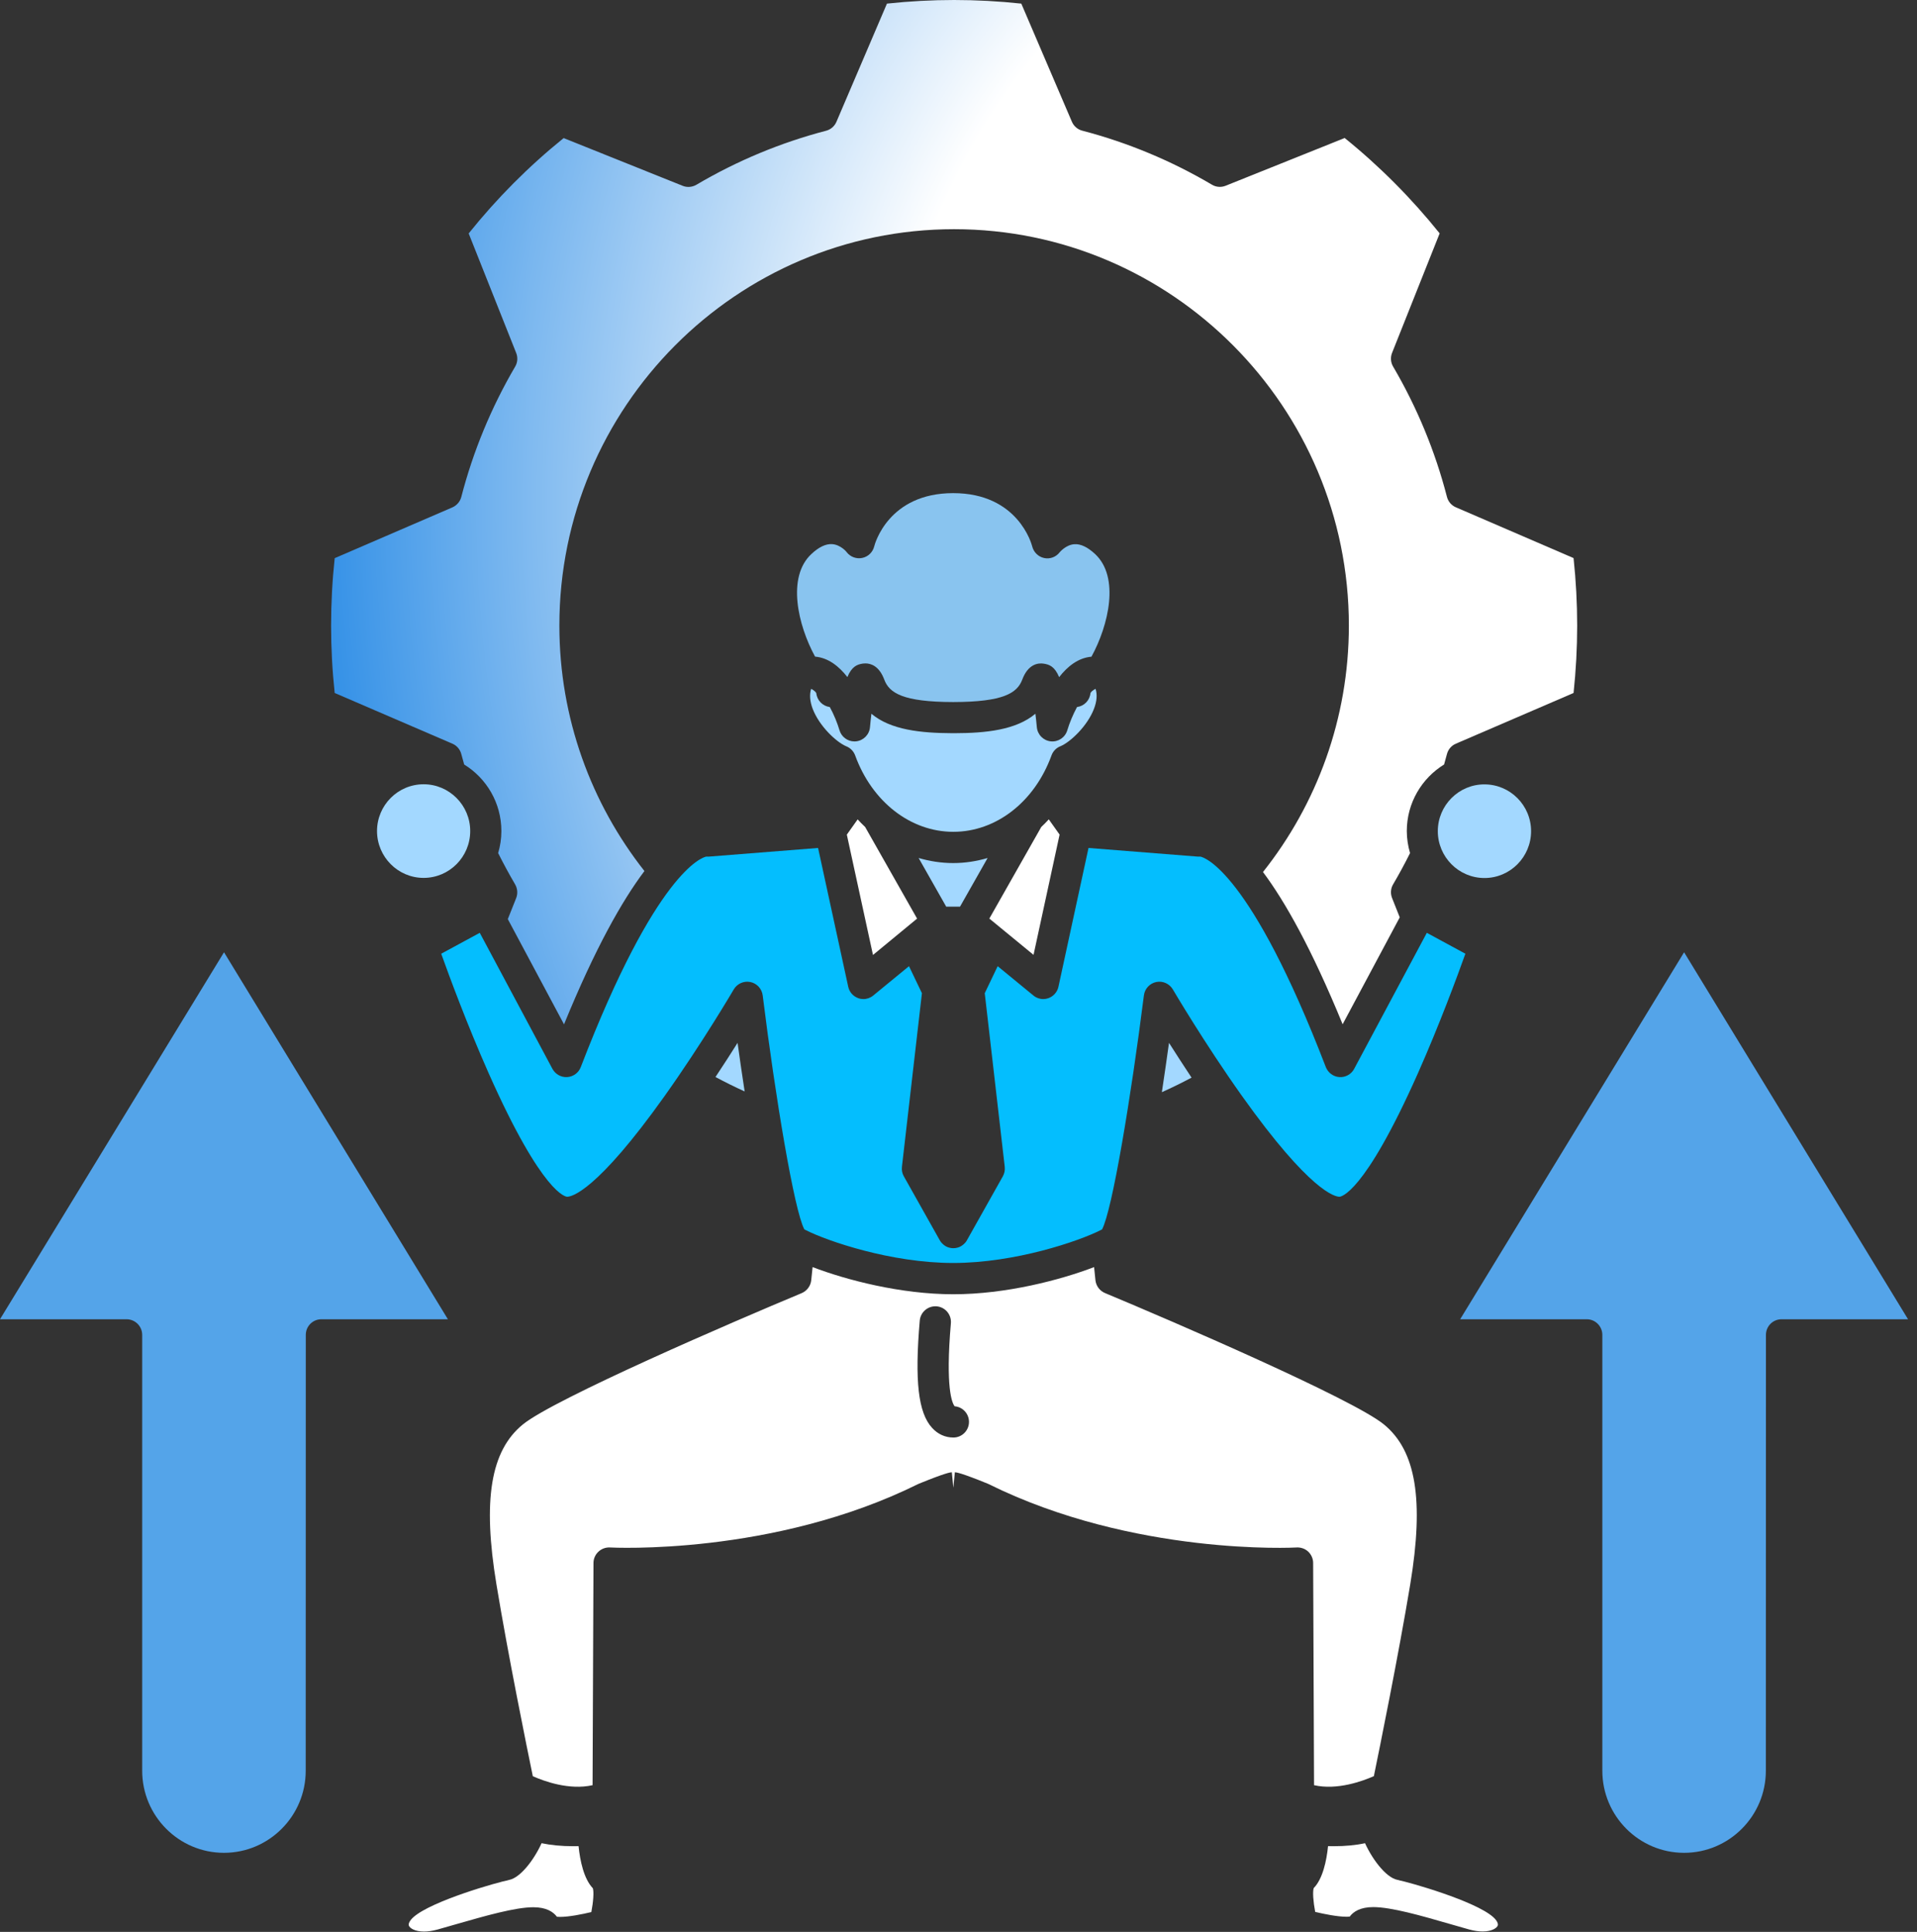 <svg width="126" height="127" viewBox="0 0 126 127" fill="none" xmlns="http://www.w3.org/2000/svg">
<rect x="0" y="0" width="126" height="127" fill="#333333" stroke="none"/>
<path d="M48.479 68.556C48.06 69.225 47.566 69.989 47.027 70.802C47.66 71.14 48.297 71.457 48.944 71.75C48.766 70.594 48.608 69.493 48.479 68.556Z" fill="#A3D8FF"/>
<path d="M76.836 68.556C76.703 69.508 76.545 70.629 76.367 71.799C77.029 71.502 77.676 71.184 78.318 70.842C77.77 70.014 77.266 69.235 76.836 68.556Z" fill="#A3D8FF"/>
<path d="M33.857 58.139C34.015 58.412 34.044 58.744 33.926 59.042L33.377 60.421L37.072 67.34C39.127 62.31 40.905 59.191 42.357 57.261C38.86 52.822 36.766 47.213 36.766 41.122C36.766 26.759 48.403 15.067 62.712 15.067C77.015 15.067 88.658 26.753 88.658 41.122C88.658 47.242 86.544 52.877 83.013 57.326C84.46 59.26 86.213 62.37 88.248 67.335L92.002 60.307L91.498 59.037C91.38 58.739 91.405 58.407 91.567 58.134C91.963 57.46 92.333 56.776 92.679 56.081C92.546 55.62 92.466 55.139 92.466 54.633C92.466 52.783 93.449 51.161 94.916 50.258C94.981 50.03 95.045 49.802 95.104 49.574C95.183 49.266 95.4 49.013 95.692 48.889L103.427 45.556C103.585 44.073 103.664 42.585 103.664 41.122C103.664 39.659 103.585 38.166 103.427 36.688L95.692 33.35C95.4 33.226 95.183 32.973 95.104 32.661C94.329 29.66 93.138 26.783 91.567 24.1C91.404 23.827 91.38 23.49 91.498 23.197L94.625 15.341C92.773 13.034 90.678 10.927 88.382 9.072L80.558 12.211C80.262 12.33 79.931 12.305 79.659 12.142C76.987 10.565 74.117 9.369 71.134 8.59C70.828 8.511 70.576 8.293 70.452 8L67.128 0.238C65.651 0.079 64.17 0 62.713 0C61.256 0 59.774 0.079 58.297 0.238L54.978 8.005C54.854 8.298 54.602 8.516 54.296 8.595C51.313 9.374 48.443 10.569 45.771 12.147C45.499 12.305 45.164 12.335 44.872 12.216L37.048 9.077C34.752 10.931 32.657 13.034 30.805 15.346L33.927 23.202C34.046 23.5 34.021 23.832 33.858 24.105C32.287 26.788 31.097 29.67 30.321 32.666C30.242 32.973 30.025 33.226 29.734 33.355L21.999 36.693C21.841 38.161 21.762 39.649 21.762 41.127C21.762 42.6 21.841 44.088 21.999 45.556L29.734 48.889C30.025 49.013 30.242 49.266 30.321 49.574C30.381 49.802 30.445 50.03 30.509 50.258C31.976 51.161 32.954 52.783 32.954 54.633C32.954 55.134 32.88 55.62 32.742 56.081C33.092 56.78 33.463 57.465 33.858 58.139L33.857 58.139Z" fill="url(#paint0_radial_172_3036)"/>
<path d="M89.72 121.17C89.108 121.304 88.416 121.368 87.651 121.368C87.527 121.368 87.404 121.368 87.29 121.363C87.191 122.326 86.944 123.511 86.347 124.121C86.268 124.364 86.317 125.024 86.445 125.688C87.053 125.832 87.917 126.006 88.515 126.006C88.599 126.006 88.663 126.001 88.713 125.996C88.954 125.669 89.414 125.371 90.258 125.371C91.449 125.371 93.4 125.931 95.287 126.477C95.726 126.606 96.161 126.73 96.571 126.844C96.882 126.928 97.178 126.973 97.445 126.973C98.072 126.973 98.384 126.74 98.443 126.586C98.492 126.452 98.374 126.229 98.137 126.021C96.927 124.954 92.61 123.729 91.854 123.585C91.933 123.6 91.982 123.595 92.002 123.595C91.241 123.6 90.249 122.336 89.72 121.17Z" fill="white"/>
<path d="M38.027 121.363C37.913 121.368 37.795 121.368 37.667 121.368C36.901 121.368 36.205 121.299 35.597 121.17C35.069 122.335 34.081 123.6 33.315 123.6C33.335 123.6 33.389 123.6 33.463 123.59C32.708 123.729 28.391 124.959 27.181 126.026C26.944 126.234 26.825 126.457 26.874 126.591C26.934 126.745 27.245 126.978 27.872 126.978C28.144 126.978 28.435 126.933 28.746 126.849C29.156 126.735 29.591 126.611 30.03 126.482C31.917 125.941 33.868 125.381 35.059 125.381C35.903 125.381 36.362 125.679 36.605 126.006C36.654 126.011 36.718 126.016 36.802 126.016C37.4 126.016 38.264 125.842 38.867 125.698C38.995 125.034 39.045 124.374 38.966 124.131C38.373 123.511 38.126 122.326 38.027 121.363Z" fill="white"/>
<path d="M62.651 56.737C61.871 56.737 61.11 56.618 60.379 56.404L62.192 59.603H63.1L64.913 56.404C64.192 56.618 63.431 56.737 62.651 56.737Z" fill="#A3D8FF"/>
<path d="M38.948 117.357L39.008 102.75C39.008 102.468 39.126 102.2 39.334 102.006C39.541 101.813 39.813 101.714 40.094 101.729C40.198 101.734 50.807 102.294 60.364 97.552C60.389 97.543 60.409 97.533 60.434 97.523C62.152 96.823 62.449 96.794 62.562 96.784L62.661 97.805L62.76 96.784C62.873 96.794 63.17 96.823 64.889 97.523C64.913 97.533 64.933 97.543 64.958 97.552C74.515 102.294 85.119 101.739 85.228 101.729C85.505 101.714 85.786 101.813 85.989 102.006C86.191 102.2 86.31 102.468 86.31 102.75L86.369 117.357C87.9 117.7 89.56 117.089 90.301 116.762C90.666 114.991 91.916 108.831 92.691 104.159C93.61 98.604 93.072 95.36 90.953 93.634C88.888 91.953 77.023 86.834 72.628 85.004C72.283 84.86 72.04 84.533 72.001 84.161L71.912 83.298C69.709 84.141 66.133 85.083 62.661 85.083C59.194 85.083 55.618 84.141 53.41 83.298L53.321 84.161C53.282 84.538 53.039 84.86 52.694 85.009C48.298 86.839 36.429 91.958 34.37 93.639C32.246 95.365 31.712 98.614 32.631 104.164C33.401 108.836 34.656 115.001 35.021 116.767C35.757 117.094 37.407 117.7 38.948 117.357ZM60.454 86.814C60.503 86.249 61.002 85.832 61.565 85.877C62.128 85.926 62.548 86.422 62.499 86.993C62.133 91.248 62.578 92.235 62.746 92.448C63.274 92.488 63.689 92.935 63.689 93.475C63.689 94.041 63.23 94.502 62.666 94.502C62.128 94.502 61.644 94.284 61.269 93.872C60.35 92.88 60.113 90.772 60.454 86.814Z" fill="white"/>
<path d="M52.866 80.815C52.896 80.83 52.935 80.85 52.98 80.875C54.368 81.579 58.556 83.027 62.651 83.027C66.75 83.027 70.934 81.579 72.317 80.88C72.366 80.855 72.401 80.835 72.435 80.82C73.102 79.58 74.342 72.121 75.186 65.435C75.241 64.999 75.567 64.646 75.996 64.557C76.426 64.468 76.866 64.666 77.088 65.043C77.108 65.078 79.172 68.59 81.632 72.046C86.122 78.355 87.757 78.673 88.038 78.673C88.102 78.673 89.633 78.579 93.204 70.539C94.612 67.365 95.793 64.16 96.316 62.697L93.782 61.323L89.006 70.266C88.819 70.618 88.443 70.832 88.038 70.807C87.638 70.782 87.292 70.524 87.144 70.152C82.185 57.262 79.153 56.364 78.906 56.315C78.856 56.319 78.802 56.319 78.748 56.315L71.546 55.744L69.57 64.865C69.496 65.213 69.245 65.5 68.909 65.619C68.8 65.659 68.686 65.679 68.573 65.679C68.341 65.679 68.109 65.599 67.926 65.446L65.575 63.516L64.725 65.292L66.039 76.704C66.064 76.923 66.019 77.141 65.915 77.329L63.55 81.54C63.525 81.585 63.5 81.625 63.471 81.659C63.466 81.664 63.461 81.669 63.461 81.669C63.426 81.714 63.387 81.754 63.347 81.788C63.337 81.798 63.327 81.808 63.312 81.818C63.263 81.858 63.214 81.897 63.159 81.927C63.15 81.932 63.14 81.937 63.13 81.942C63.1 81.957 63.075 81.972 63.046 81.982C63.016 81.992 62.986 82.002 62.957 82.012C62.947 82.016 62.932 82.022 62.922 82.022C62.838 82.046 62.749 82.056 62.661 82.056C62.572 82.056 62.488 82.046 62.399 82.022C62.389 82.016 62.379 82.012 62.364 82.012C62.335 82.002 62.305 81.992 62.275 81.982C62.246 81.972 62.216 81.957 62.191 81.942C62.181 81.937 62.172 81.932 62.162 81.927C62.107 81.897 62.058 81.858 62.009 81.818C61.999 81.808 61.989 81.798 61.974 81.788C61.934 81.749 61.895 81.709 61.86 81.669C61.855 81.664 61.85 81.659 61.85 81.659C61.821 81.62 61.796 81.58 61.772 81.54L59.406 77.329C59.297 77.141 59.257 76.923 59.282 76.704L60.596 65.292L59.746 63.516L57.395 65.446C57.208 65.599 56.98 65.679 56.748 65.679C56.635 65.679 56.521 65.659 56.413 65.619C56.077 65.5 55.825 65.218 55.751 64.865L53.77 55.744L46.569 56.315C46.514 56.319 46.465 56.319 46.411 56.315C46.164 56.364 43.131 57.262 38.172 70.152C38.029 70.529 37.678 70.782 37.278 70.807C36.878 70.832 36.503 70.618 36.31 70.266L31.534 61.323L29 62.697C29.524 64.165 30.709 67.374 32.117 70.549C35.683 78.579 37.214 78.673 37.278 78.673C37.56 78.673 39.199 78.355 43.694 72.037C46.154 68.579 48.208 65.078 48.228 65.043C48.45 64.666 48.89 64.468 49.32 64.557C49.749 64.646 50.075 64.999 50.13 65.435C50.96 72.116 52.204 79.581 52.866 80.815Z" fill="#04BEFE"/>
<path d="M60.278 60.388L56.865 54.367C56.697 54.208 56.529 54.04 56.371 53.866L55.66 54.868L57.379 62.779L60.278 60.388Z" fill="white"/>
<path d="M69.645 54.866L68.934 53.864C68.776 54.038 68.608 54.206 68.44 54.365L65.027 60.386L67.932 62.772L69.645 54.866Z" fill="white"/>
<path d="M55.607 49.054C55.883 49.158 56.106 49.381 56.209 49.664C57.316 52.709 59.85 54.683 62.66 54.683C65.471 54.683 68.004 52.714 69.111 49.664C69.214 49.376 69.437 49.153 69.718 49.049C70.35 48.781 71.472 47.734 71.906 46.593C72.094 46.102 72.129 45.666 72.01 45.284C71.872 45.349 71.714 45.468 71.674 45.562C71.63 46.043 71.259 46.42 70.79 46.48C70.528 46.966 70.296 47.521 70.153 48.002C70.015 48.478 69.56 48.786 69.066 48.736C68.577 48.687 68.192 48.295 68.148 47.799C68.123 47.506 68.088 47.209 68.054 46.921C66.784 47.992 64.789 48.196 62.739 48.2H62.665H62.591C60.541 48.191 58.546 47.992 57.276 46.921C57.242 47.209 57.207 47.506 57.183 47.799C57.143 48.29 56.753 48.687 56.264 48.736C56.229 48.741 56.195 48.741 56.16 48.741C55.711 48.741 55.306 48.444 55.177 48.002C55.034 47.521 54.807 46.965 54.54 46.48C54.071 46.42 53.7 46.043 53.651 45.562C53.612 45.473 53.453 45.349 53.315 45.284C53.197 45.666 53.231 46.103 53.414 46.593C53.849 47.739 54.975 48.786 55.607 49.054Z" fill="#A3D8FF"/>
<path d="M54.699 35.771C54.284 35.741 53.824 35.959 53.331 36.421C51.706 37.933 52.441 41.093 53.573 43.166C54.447 43.24 55.153 43.811 55.696 44.51C55.988 43.811 56.339 43.677 56.719 43.622C56.768 43.617 56.823 43.612 56.882 43.612C57.252 43.612 57.791 43.791 58.122 44.679C58.448 45.557 59.346 46.147 62.656 46.152C65.96 46.147 66.859 45.557 67.19 44.679C67.575 43.647 68.237 43.573 68.593 43.627C68.973 43.682 69.324 43.816 69.615 44.515C70.158 43.816 70.865 43.245 71.739 43.171C72.87 41.103 73.606 37.943 71.981 36.425C71.487 35.964 71.028 35.746 70.613 35.776C70.05 35.816 69.65 36.306 69.645 36.312C69.403 36.624 69.008 36.768 68.622 36.683C68.237 36.599 67.936 36.297 67.842 35.91C67.807 35.776 66.913 32.418 62.651 32.418C58.388 32.418 57.494 35.776 57.46 35.92C57.366 36.301 57.06 36.599 56.674 36.678C56.289 36.758 55.894 36.614 55.652 36.301C55.657 36.292 55.257 35.81 54.699 35.771Z" fill="#89C4EF"/>
<path d="M94.504 54.64C94.504 56.336 95.877 57.72 97.571 57.72C99.26 57.72 100.634 56.341 100.634 54.64C100.634 52.943 99.26 51.565 97.571 51.565C95.882 51.559 94.504 52.943 94.504 54.64Z" fill="#A3D8FF"/>
<path d="M27.844 51.557C26.154 51.557 24.781 52.935 24.781 54.632C24.781 56.328 26.154 57.712 27.844 57.712C29.533 57.712 30.906 56.333 30.906 54.632C30.906 52.941 29.533 51.557 27.844 51.557Z" fill="#A3D8FF"/>
<path d="M116.071 87.754C116.071 87.184 116.531 86.727 117.094 86.727H125.411L110.692 62.602L95.973 86.727H104.295C104.858 86.727 105.318 87.189 105.318 87.754V116.407C105.318 119.382 107.728 121.803 110.691 121.803C113.655 121.803 116.065 119.382 116.065 116.407L116.071 87.754Z" fill="#54A4E9"/>
<path d="M9.346 87.754V116.407C9.346 119.382 11.756 121.803 14.72 121.803C17.683 121.803 20.094 119.382 20.094 116.407L20.099 87.754C20.099 87.184 20.558 86.727 21.121 86.727H29.439L14.724 62.602L0 86.727H8.318C8.886 86.727 9.346 87.189 9.346 87.754Z" fill="#54A4E9"/>
<defs>
<radialGradient id="paint0_radial_172_3036" cx="0" cy="0" r="1" gradientUnits="userSpaceOnUse" gradientTransform="translate(94.838 36.034) rotate(175.215) scale(73.332 89.932)">
<stop stop-color="white"/>
<stop offset="0.505" stop-color="white"/>
<stop offset="1" stop-color="#3692E7"/>
</radialGradient>
</defs>
</svg>

